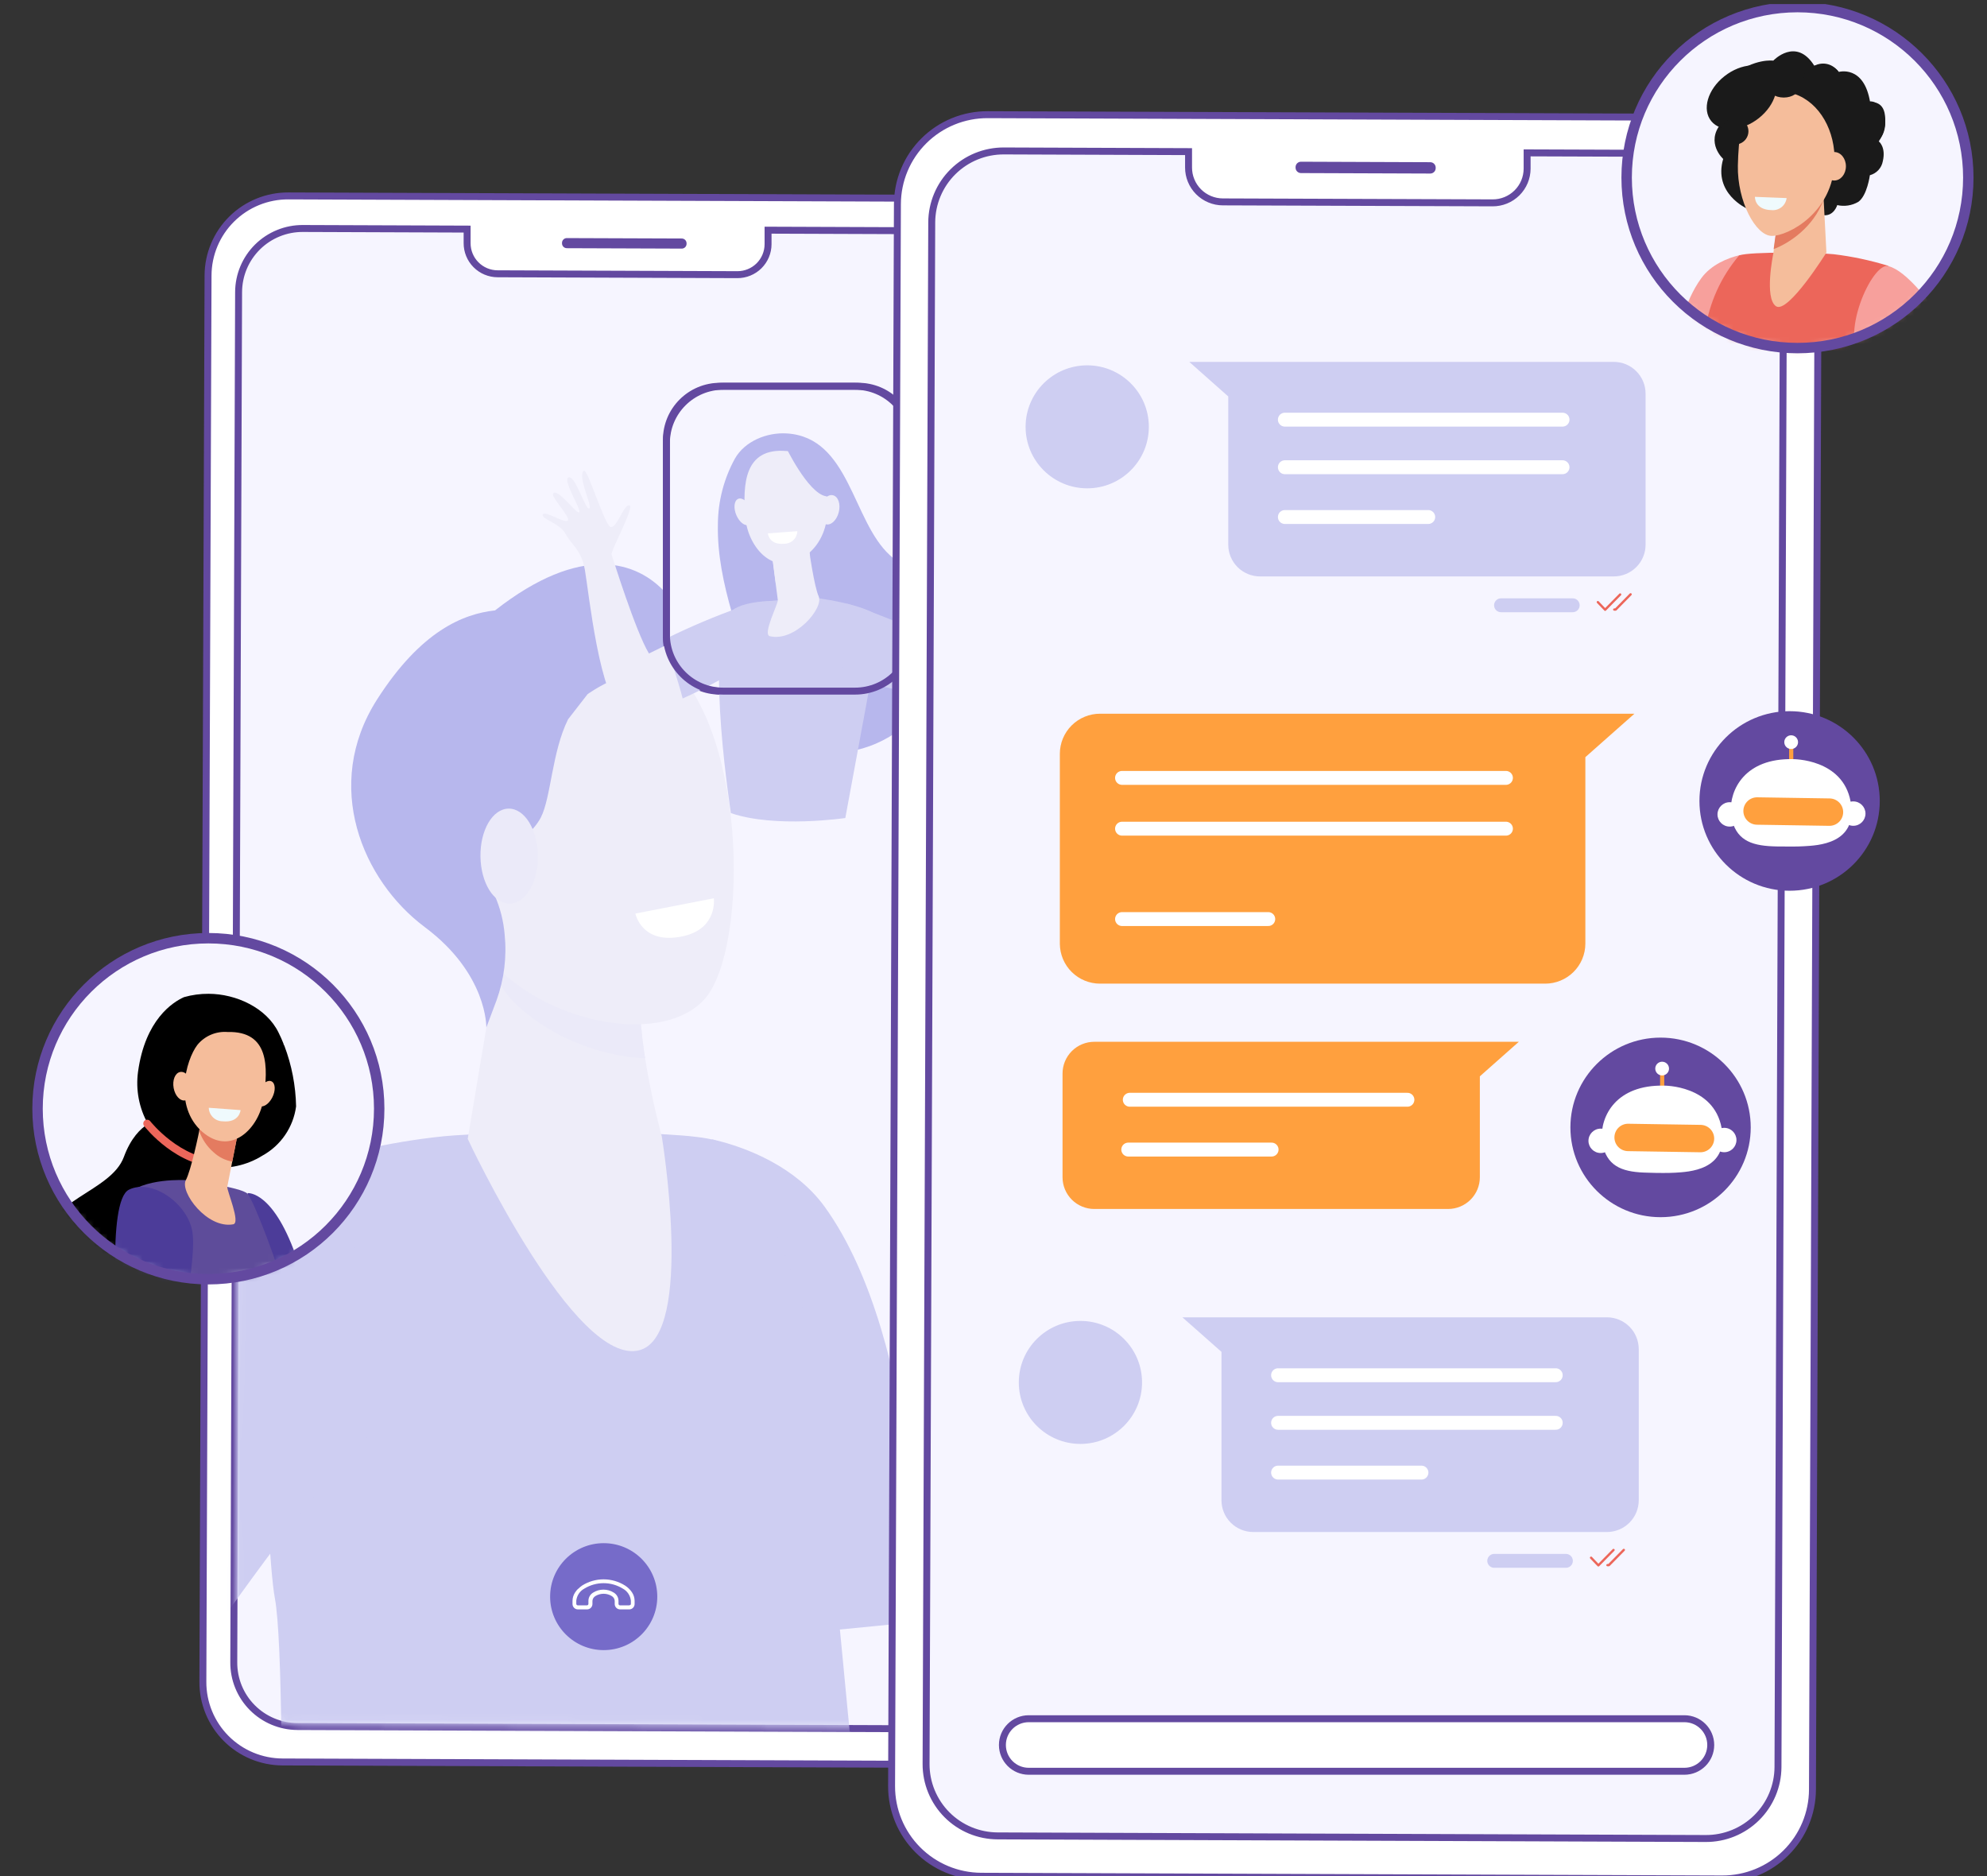 <svg width="286" height="270" viewBox="0 0 286 270" fill="none" xmlns="http://www.w3.org/2000/svg">
<rect x="0" y="0" width="286" height="270" fill="#333333" stroke="none"/>
<g clip-path="url(#clip0)">
<path d="M135.476 253.919L40.667 253.573C39.154 253.567 37.657 253.264 36.261 252.681C34.865 252.097 33.599 251.245 32.533 250.173C31.468 249.1 30.626 247.828 30.054 246.43C29.482 245.033 29.192 243.536 29.2 242.026L29.946 39.638C29.952 38.128 30.255 36.634 30.84 35.241C31.424 33.849 32.279 32.584 33.353 31.522C34.428 30.459 35.703 29.618 37.103 29.047C38.504 28.476 40.004 28.187 41.517 28.195L136.326 28.541C137.839 28.547 139.337 28.85 140.732 29.433C142.128 30.017 143.395 30.869 144.46 31.942C145.525 33.014 146.367 34.286 146.939 35.684C147.511 37.082 147.802 38.578 147.793 40.088L147.047 242.482C147.042 243.992 146.738 245.485 146.153 246.878C145.569 248.27 144.714 249.534 143.639 250.596C142.564 251.659 141.29 252.499 139.889 253.069C138.488 253.639 136.989 253.928 135.476 253.919Z" fill="white" stroke="#6349A0" stroke-miterlimit="10"/>
<path d="M134.18 33.212L110.551 33.126V35.152C110.547 36.316 110.079 37.431 109.252 38.252C108.424 39.072 107.304 39.531 106.137 39.528L71.62 39.401C71.042 39.399 70.47 39.283 69.936 39.06C69.403 38.837 68.919 38.512 68.512 38.102C68.105 37.693 67.782 37.207 67.563 36.673C67.344 36.139 67.232 35.567 67.235 34.99V32.97L43.6 32.883C42.391 32.875 41.192 33.106 40.072 33.561C38.952 34.017 37.932 34.688 37.072 35.537C36.213 36.386 35.529 37.396 35.061 38.508C34.593 39.621 34.349 40.815 34.343 42.022L33.649 239.231C33.641 240.439 33.871 241.635 34.327 242.754C34.783 243.872 35.456 244.889 36.307 245.747C37.158 246.605 38.17 247.288 39.286 247.755C40.401 248.222 41.598 248.464 42.808 248.469L133.393 248.798C134.603 248.807 135.803 248.578 136.924 248.123C138.044 247.668 139.064 246.997 139.924 246.147C140.784 245.298 141.468 244.288 141.936 243.174C142.404 242.061 142.646 240.866 142.65 239.659L143.373 42.45C143.382 41.239 143.15 40.04 142.692 38.919C142.234 37.799 141.558 36.78 140.703 35.922C139.849 35.063 138.832 34.381 137.713 33.916C136.593 33.451 135.393 33.212 134.18 33.212Z" fill="#F6F5FF" stroke="#6349A0" stroke-miterlimit="10"/>
<path d="M80.893 34.954L80.893 35.023C80.891 35.406 81.201 35.717 81.584 35.719L98.125 35.779C98.509 35.781 98.821 35.472 98.822 35.089L98.822 35.02C98.824 34.637 98.514 34.326 98.131 34.324L81.59 34.264C81.206 34.263 80.894 34.572 80.893 34.954Z" fill="#6349A0"/>
<mask id="mask0" style="mask-type:alpha" maskUnits="userSpaceOnUse" x="33" y="32" width="111" height="217">
<path d="M134.243 33.211L110.779 33.125V35.145C110.774 36.305 110.31 37.416 109.488 38.234C108.666 39.052 107.554 39.509 106.395 39.506L72.117 39.38C71.543 39.377 70.975 39.262 70.445 39.04C69.916 38.818 69.435 38.493 69.031 38.085C68.626 37.677 68.306 37.193 68.088 36.66C67.871 36.128 67.76 35.558 67.762 34.983V32.969L44.292 32.883C43.09 32.875 41.9 33.105 40.787 33.559C39.675 34.013 38.663 34.682 37.809 35.528C36.955 36.374 36.276 37.381 35.811 38.49C35.346 39.599 35.104 40.789 35.099 41.992L34.409 238.552C34.401 239.756 34.63 240.949 35.083 242.063C35.536 243.177 36.204 244.191 37.049 245.047C37.894 245.902 38.899 246.582 40.007 247.048C41.115 247.513 42.303 247.755 43.505 247.759L133.462 248.087C134.664 248.097 135.855 247.868 136.968 247.414C138.081 246.961 139.094 246.292 139.948 245.446C140.802 244.599 141.481 243.592 141.946 242.482C142.41 241.372 142.651 240.182 142.655 238.978L143.373 42.418C143.381 41.212 143.151 40.016 142.696 38.899C142.241 37.783 141.57 36.767 140.722 35.911C139.873 35.056 138.864 34.377 137.752 33.913C136.64 33.45 135.448 33.211 134.243 33.211Z" fill="#F6F5FF" stroke="#6349A0" stroke-miterlimit="10"/>
</mask>
<g mask="url(#mask0)">
<path d="M132.542 233.365L100.722 236.494C100.722 236.494 99.35 210.468 99.397 198.055C99.449 182.992 100.803 163.599 102.619 163.992C107.734 165.181 114.613 168.033 118.692 173.662C132.82 193.2 132.542 233.365 132.542 233.365Z" fill="#CECEF2"/>
<path d="M117.049 195.457C117.697 200.076 129.494 324.932 129.494 324.932C71.475 352.645 39.597 329.592 39.597 329.592C39.597 329.592 41.795 241.939 39.562 230C38.087 222.102 36.397 169.638 41.529 168.184C48.113 166.325 55.663 164.35 63.885 163.524C70.909 162.82 98.17 162.497 103.042 164.148C103.042 164.177 114.312 176.139 117.049 195.457Z" fill="#CECEF2"/>
<path d="M0 221.005L27.493 239.566C27.493 239.566 43.114 216.553 51.469 208.39C61.947 198.142 47.806 166.578 41.055 168.339C26.006 172.26 0 221.005 0 221.005Z" fill="#CECEF2"/>
<path d="M71.672 137.919L67.321 163.9C67.321 163.9 82.809 197.039 92.136 194.285C99.97 191.976 95.254 163.547 95.254 163.547C95.254 163.547 91.042 148.271 92.361 140.638C93.68 133.006 71.672 137.919 71.672 137.919Z" fill="#EEEDF9"/>
<path d="M92.35 140.639C93.652 133.012 71.672 137.919 71.672 137.919L71.314 140.154C71.867 141.543 72.669 142.82 73.68 143.924C78.569 148.993 86.229 152.053 92.853 152.307C92.205 148.184 91.812 143.768 92.35 140.639Z" fill="#EBEAF9"/>
<path d="M68.201 99.751C67.582 99.531 63.121 130.448 71.354 139.01C79.587 147.572 95.653 150.395 101.48 143.71C107.896 136.32 107.688 103.071 94.872 94.272C82.057 85.473 68.201 99.751 68.201 99.751Z" fill="#EEEDF9"/>
<path d="M71.256 87.846C66.743 88.337 60.61 90.733 54.246 100.709C46.418 113.012 52.117 126.69 61.154 133.433C70.191 140.176 70 147.867 70 147.867L71.481 143.929C72.566 140.912 72.962 137.691 72.638 134.501C72.476 132.542 71.987 130.624 71.192 128.826C69.028 124.34 75.901 121.39 77.834 117.671C79.327 114.785 79.419 108.249 81.768 103.515L84.568 99.907C84.568 99.907 91.013 95.144 97.297 96.512C103.58 97.88 95.989 68.47 71.256 87.846Z" fill="#B7B7ED"/>
<path d="M77.423 123.151C77.475 126.926 75.687 130.009 73.373 130.038C71.059 130.067 69.207 127.03 69.155 123.26C69.103 119.49 70.891 116.401 73.205 116.373C75.52 116.344 77.371 119.38 77.423 123.151Z" fill="#EBEAF9"/>
<path d="M91.453 131.476L102.747 129.276C102.747 129.276 103.325 133.606 98.384 134.72C92.367 136.071 91.453 131.476 91.453 131.476Z" fill="white"/>
<path d="M103.632 99.462H123.552C127.811 99.462 131.264 96.016 131.264 91.766V63.286C131.264 59.035 127.811 55.59 123.552 55.59H103.632C99.373 55.59 95.92 59.035 95.92 63.286V91.766C95.92 96.016 99.373 99.462 103.632 99.462Z" fill="#F6F5FF" stroke="#6349A0" stroke-miterlimit="10"/>
<path d="M103.331 75.416C103.353 72.125 104.194 68.891 105.778 66.005C107.213 63.471 110.407 62.195 113.271 62.379C122.302 62.957 122.655 74.942 128.094 79.913C129.754 81.432 131.64 82.708 133.202 84.33C138.988 90.323 135.517 100.496 129.552 104.999C125.415 108.14 119.137 109.664 114.509 106.685C112.124 105.042 110.261 102.752 109.14 100.086C107.451 96.373 106.479 92.153 105.362 88.244C104.164 84.082 103.227 79.763 103.331 75.416Z" fill="#B7B7ED"/>
<path d="M116.655 85.952C116.655 85.952 124.801 86.813 126.965 89.087L121.671 117.724C121.671 117.724 111.622 119.219 105.205 117.019C105.205 117.019 101.601 94.058 104.853 88.435C105.935 86.559 110.87 86.484 110.87 86.484L116.655 85.952Z" fill="#CECEF2"/>
<path d="M78.129 74.053C78.43 73.418 81.109 75.295 81.699 74.937C82.289 74.579 79.303 71.571 79.604 71.045C80.183 70.075 83.076 74.14 83.376 73.713C83.677 73.285 80.86 68.938 81.861 68.701C82.862 68.465 84.296 73.505 84.811 73.181C85.326 72.858 83.076 68.609 84.025 67.743C84.54 67.281 86.981 75.491 87.866 75.826C88.751 76.161 89.752 72.581 90.585 72.725C91.418 72.87 87.849 79.307 88.034 79.827C88.219 80.346 91.476 90.865 93.409 94.047C94.566 93.469 95.723 92.938 96.776 92.395C97.21 94.838 98.205 96.968 98.778 99.37C95.035 101.009 90.742 102.638 89.66 102.257C86.35 101.038 84.719 85.011 84.187 82.021C83.654 79.03 82.237 78.441 81.433 76.871C80.629 75.3 77.828 74.688 78.129 74.053Z" fill="#EEEDF9"/>
<path d="M106.548 87.39L111.361 93.163C111.361 93.163 104.465 97.782 98.257 100.519C97.678 98.123 96.284 94.364 95.85 91.916C99.326 90.203 102.897 88.692 106.548 87.39Z" fill="#CECEF2"/>
<path d="M150.681 73.464C150.385 72.829 147.701 74.706 147.111 74.348C146.521 73.99 149.512 70.982 149.205 70.451C148.627 69.481 145.734 73.551 145.433 73.118C145.132 72.685 147.95 68.349 146.949 68.107C145.948 67.864 144.513 72.916 143.998 72.593C143.483 72.269 145.734 68.02 144.791 67.154C144.27 66.692 141.829 74.902 140.943 75.237C140.058 75.572 139.057 71.992 138.224 72.136C137.391 72.281 140.961 78.73 140.787 79.232C140.614 79.734 137.345 90.271 135.418 93.452C134.261 92.875 133.104 92.338 132.045 91.795C131.611 94.243 130.454 96.552 129.881 98.954C133.625 100.594 138.079 102.043 139.167 101.645C142.471 100.426 144.108 84.399 144.635 81.409C145.161 78.418 146.584 77.829 147.389 76.253C148.193 74.677 150.981 74.111 150.681 73.464Z" fill="#EEEDF9"/>
<path d="M121.886 86.87L121.012 99.889C121.012 99.889 124.368 97.176 130.576 99.889C131.154 97.493 132.549 93.729 132.983 91.287C129.395 89.551 125.686 88.075 121.886 86.87Z" fill="#CECEF2"/>
<path d="M116.25 77.494C116.25 77.494 116.25 77.673 116.308 77.985C116.482 79.475 117.211 84.434 117.836 85.825C118.593 87.505 114.428 92.43 110.8 91.558C109.718 91.299 112.038 86.859 111.957 86.362C111.836 85.421 111.668 84.145 111.495 82.829C111.402 82.09 111.304 81.34 111.211 80.629L110.737 76.986L116.25 77.494Z" fill="#EEEDF9"/>
<path d="M116.458 79.174C116.424 78.863 116.406 78.678 116.406 78.678L110.91 78.175C110.91 78.175 111.124 79.815 111.385 81.824C111.477 82.529 111.57 83.273 111.668 84.013C112.665 83.897 113.607 83.496 114.382 82.858C115.353 82.123 116.115 81.148 116.592 80.029C116.551 79.694 116.487 79.405 116.458 79.174Z" fill="#EEEDF9"/>
<path d="M113.277 64.914C114.126 64.906 114.965 65.102 115.722 65.486C116.479 65.87 117.133 66.43 117.627 67.12C119.201 69.429 120.601 76.444 116.071 79.896C111.541 83.349 107.589 78.834 107.26 74.313C106.93 69.793 107.051 64.343 113.277 64.914Z" fill="#EEEDF9"/>
<path d="M105.998 74.163C106.444 75.185 107.265 75.791 107.832 75.514C108.399 75.237 108.498 74.18 108.052 73.158C107.607 72.136 106.785 71.53 106.218 71.807C105.651 72.085 105.553 73.135 105.998 74.163Z" fill="#EEEDF9"/>
<path d="M113.022 64.163C113.022 64.163 116.256 70.936 118.865 71.415C121.475 71.894 121.59 75.381 121.59 75.381C121.59 75.381 121.185 67.298 118.698 65.607C117 64.553 115.018 64.049 113.022 64.163Z" fill="#B7B7ED"/>
<path d="M118.067 73.008C117.778 74.163 118.136 75.248 118.871 75.45C119.606 75.653 120.433 74.873 120.728 73.718C121.023 72.564 120.659 71.484 119.924 71.282C119.189 71.08 118.362 71.865 118.067 73.008Z" fill="#EEEDF9"/>
<path d="M110.528 76.761L114.763 76.443C114.75 76.923 114.551 77.38 114.208 77.716C113.865 78.053 113.405 78.245 112.924 78.25C110.656 78.481 110.528 76.761 110.528 76.761Z" fill="white"/>
<path d="M104.112 99.462H123.071C127.596 99.462 131.264 95.802 131.264 91.287V63.765C131.264 59.25 127.596 55.59 123.071 55.59H104.112C99.587 55.59 95.919 59.25 95.919 63.765V91.287C95.919 95.802 99.587 99.462 104.112 99.462Z" stroke="#6349A0" stroke-miterlimit="10"/>
</g>
<path d="M247.885 270.408L141.233 270.021C137.799 270.007 134.511 268.634 132.092 266.202C129.673 263.771 128.32 260.48 128.331 257.054L129.17 29.373C129.176 27.676 129.517 25.997 130.173 24.433C130.829 22.867 131.788 21.447 132.995 20.252C134.202 19.057 135.633 18.111 137.206 17.468C138.779 16.824 140.464 16.497 142.164 16.504L248.822 16.891C252.255 16.904 255.542 18.278 257.96 20.71C260.379 23.141 261.73 26.432 261.718 29.858L260.879 257.539C260.873 259.235 260.532 260.914 259.876 262.479C259.219 264.044 258.26 265.465 257.054 266.66C255.847 267.855 254.416 268.801 252.843 269.444C251.269 270.087 249.585 270.415 247.885 270.408Z" fill="white" stroke="#6349A0" stroke-miterlimit="10"/>
<path d="M246.421 22.093L219.807 22V24.275C219.804 24.924 219.674 25.566 219.423 26.164C219.172 26.762 218.805 27.305 218.344 27.762C217.882 28.219 217.335 28.581 216.733 28.826C216.131 29.072 215.487 29.197 214.837 29.194L176.01 29.055C175.359 29.053 174.716 28.923 174.116 28.672C173.516 28.422 172.971 28.056 172.513 27.596C172.055 27.135 171.692 26.589 171.445 25.988C171.198 25.388 171.072 24.745 171.075 24.096V21.821L144.49 21.723C143.132 21.718 141.786 21.98 140.529 22.493C139.272 23.007 138.129 23.763 137.165 24.718C136.201 25.673 135.435 26.808 134.911 28.059C134.387 29.309 134.115 30.65 134.11 32.005L133.295 253.855C133.289 255.211 133.552 256.554 134.067 257.808C134.582 259.062 135.339 260.203 136.296 261.165C137.253 262.127 138.39 262.891 139.643 263.414C140.896 263.937 142.241 264.209 143.599 264.213L245.501 264.588C246.861 264.597 248.21 264.337 249.47 263.825C250.731 263.312 251.877 262.557 252.844 261.602C253.812 260.647 254.581 259.511 255.108 258.259C255.634 257.007 255.909 255.664 255.915 254.306L256.725 32.45C256.73 31.095 256.468 29.752 255.953 28.497C255.438 27.243 254.68 26.103 253.723 25.141C252.766 24.179 251.629 23.415 250.376 22.892C249.123 22.369 247.779 22.097 246.421 22.093Z" fill="#F6F5FF" stroke="#6349A0" stroke-miterlimit="10"/>
<path d="M186.478 24.051L186.478 24.126C186.476 24.556 186.825 24.907 187.256 24.908L205.863 24.976C206.294 24.978 206.645 24.63 206.646 24.2L206.647 24.125C206.648 23.694 206.3 23.344 205.869 23.343L187.262 23.274C186.831 23.273 186.48 23.621 186.478 24.051Z" fill="#6349A0"/>
<path d="M232.281 82.956H181.367C180.153 82.956 178.989 82.475 178.131 81.618C177.273 80.762 176.791 79.6 176.791 78.389V57.056L171.179 52.08H232.281C233.495 52.081 234.659 52.563 235.517 53.421C236.375 54.278 236.857 55.44 236.857 56.652V78.389C236.857 79.6 236.375 80.762 235.517 81.618C234.658 82.475 233.494 82.956 232.281 82.956Z" fill="#CECEF2"/>
<path d="M231.043 87.921C231.02 87.922 230.997 87.917 230.976 87.908C230.955 87.899 230.937 87.886 230.921 87.869L229.868 86.772C229.838 86.74 229.821 86.698 229.821 86.654C229.821 86.61 229.838 86.568 229.868 86.536C229.901 86.507 229.943 86.491 229.987 86.491C230.03 86.491 230.073 86.507 230.105 86.536L231.037 87.511L233.079 85.439C233.111 85.407 233.153 85.39 233.198 85.39C233.242 85.39 233.285 85.407 233.316 85.439C233.332 85.454 233.344 85.472 233.352 85.492C233.361 85.511 233.365 85.533 233.365 85.554C233.365 85.576 233.361 85.597 233.352 85.617C233.344 85.637 233.332 85.655 233.316 85.67L231.153 87.869C231.123 87.899 231.084 87.918 231.043 87.921Z" fill="#EC665A"/>
<path d="M232.541 87.886H232.344C232.322 87.886 232.301 87.882 232.281 87.874C232.261 87.865 232.243 87.853 232.228 87.837C232.212 87.822 232.201 87.803 232.193 87.783C232.185 87.762 232.181 87.741 232.182 87.719C232.185 87.676 232.204 87.636 232.235 87.606C232.266 87.576 232.307 87.559 232.35 87.557H232.472L234.583 85.415C234.615 85.384 234.657 85.367 234.702 85.367C234.746 85.367 234.789 85.384 234.821 85.415C234.836 85.43 234.848 85.448 234.857 85.468C234.865 85.488 234.869 85.509 234.869 85.531C234.869 85.552 234.865 85.574 234.857 85.594C234.848 85.613 234.836 85.631 234.821 85.646L232.662 87.846C232.628 87.874 232.585 87.888 232.541 87.886Z" fill="#EC665A"/>
<path d="M184.937 60.394H224.904" stroke="white" stroke-width="2" stroke-linecap="round" stroke-linejoin="round"/>
<path d="M184.937 67.241H224.904" stroke="white" stroke-width="2" stroke-linecap="round" stroke-linejoin="round"/>
<path d="M184.937 74.406H205.574" stroke="white" stroke-width="2" stroke-linecap="round" stroke-linejoin="round"/>
<path d="M156.489 70.278C161.388 70.278 165.359 66.315 165.359 61.427C165.359 56.539 161.388 52.576 156.489 52.576C151.591 52.576 147.62 56.539 147.62 61.427C147.62 66.315 151.591 70.278 156.489 70.278Z" fill="#CECEF2"/>
<path d="M216.052 87.107H226.368" stroke="#CECEF2" stroke-width="2" stroke-linecap="round" stroke-linejoin="round"/>
<path d="M257.587 128.191C264.754 128.191 270.564 122.406 270.564 115.27C270.564 108.134 264.754 102.349 257.587 102.349C250.42 102.349 244.61 108.134 244.61 115.27C244.61 122.406 250.42 128.191 257.587 128.191Z" fill="#6349A0"/>
<path d="M258.119 106.864H257.518V109.889H258.119V106.864Z" fill="#FFA03E"/>
<path d="M248.966 118.959C249.938 118.959 250.725 118.173 250.725 117.204C250.725 116.235 249.938 115.449 248.966 115.449C247.995 115.449 247.208 116.235 247.208 117.204C247.208 118.173 247.995 118.959 248.966 118.959Z" fill="white"/>
<path d="M266.751 118.844C267.722 118.844 268.51 118.058 268.51 117.089C268.51 116.119 267.722 115.333 266.751 115.333C265.78 115.333 264.992 116.119 264.992 117.089C264.992 118.058 265.78 118.844 266.751 118.844Z" fill="white"/>
<path d="M258.073 109.254C258.073 109.254 265.235 109.173 266.369 115.362C267.503 121.551 261.446 121.667 259.704 121.782C258.917 121.84 257.228 121.846 255.735 121.817C252.432 121.759 250.1 121.124 249.308 118.064C249.213 117.707 249.153 117.342 249.128 116.973C248.92 113.619 251.188 109.092 258.073 109.254Z" fill="white"/>
<path d="M252.877 118.688L263.291 118.849C263.815 118.857 264.321 118.657 264.697 118.294C265.073 117.93 265.29 117.432 265.299 116.909C265.307 116.387 265.106 115.882 264.742 115.507C264.378 115.131 263.879 114.915 263.355 114.906L252.941 114.744C252.681 114.74 252.423 114.786 252.182 114.882C251.94 114.977 251.72 115.118 251.534 115.299C251.347 115.479 251.198 115.694 251.095 115.932C250.992 116.17 250.937 116.425 250.933 116.684C250.926 117.207 251.126 117.711 251.49 118.087C251.855 118.463 252.353 118.679 252.877 118.688Z" fill="#FFA03E"/>
<path d="M258.802 106.806C258.802 107.001 258.744 107.192 258.635 107.355C258.526 107.517 258.372 107.643 258.191 107.718C258.01 107.793 257.812 107.812 257.62 107.774C257.428 107.736 257.251 107.642 257.113 107.504C256.975 107.366 256.88 107.19 256.842 106.999C256.804 106.807 256.824 106.609 256.898 106.428C256.973 106.248 257.1 106.094 257.263 105.985C257.426 105.877 257.617 105.819 257.813 105.819C258.075 105.819 258.327 105.923 258.512 106.108C258.698 106.293 258.802 106.544 258.802 106.806Z" fill="white"/>
<path d="M158.335 141.562H222.405C223.934 141.562 225.401 140.958 226.486 139.881C227.57 138.805 228.183 137.344 228.19 135.818V108.965L235.255 102.713H158.335C156.8 102.713 155.329 103.321 154.244 104.404C153.159 105.486 152.549 106.955 152.549 108.486V135.846C152.565 137.368 153.181 138.821 154.264 139.892C155.348 140.962 156.81 141.562 158.335 141.562Z" fill="#FFA03E"/>
<path d="M216.758 111.95H161.5" stroke="white" stroke-width="2" stroke-linecap="round" stroke-linejoin="round"/>
<path d="M216.758 119.259H161.5" stroke="white" stroke-width="2" stroke-linecap="round" stroke-linejoin="round"/>
<path d="M182.548 132.267H161.5" stroke="white" stroke-width="2" stroke-linecap="round" stroke-linejoin="round"/>
<path d="M157.513 173.991H208.426C209.64 173.991 210.804 173.51 211.662 172.654C212.521 171.797 213.003 170.636 213.003 169.425V154.899L218.615 149.928H157.513C156.299 149.928 155.135 150.409 154.277 151.265C153.419 152.122 152.937 153.283 152.937 154.495V169.425C152.937 170.636 153.419 171.797 154.277 172.654C155.135 173.51 156.299 173.991 157.513 173.991Z" fill="#FFA03E"/>
<path d="M202.577 158.271H162.616" stroke="white" stroke-width="2" stroke-linecap="round" stroke-linejoin="round"/>
<path d="M183.028 165.441H162.396" stroke="white" stroke-width="2" stroke-linecap="round" stroke-linejoin="round"/>
<path d="M231.303 220.48H180.389C179.176 220.48 178.012 219.998 177.154 219.142C176.295 218.285 175.813 217.124 175.813 215.913V194.551L170.189 189.58H231.291C232.506 189.582 233.671 190.064 234.53 190.921C235.389 191.778 235.872 192.94 235.873 194.153V215.89C235.876 216.491 235.759 217.086 235.531 217.642C235.302 218.198 234.966 218.704 234.542 219.13C234.117 219.556 233.613 219.895 233.057 220.126C232.501 220.358 231.905 220.478 231.303 220.48Z" fill="#CECEF2"/>
<path d="M230.065 225.445C230.042 225.445 230.02 225.44 229.999 225.432C229.978 225.423 229.959 225.409 229.943 225.393L228.89 224.296C228.875 224.28 228.863 224.261 228.855 224.24C228.848 224.22 228.844 224.198 228.844 224.176C228.845 224.132 228.864 224.09 228.896 224.059C228.928 224.028 228.972 224.012 229.016 224.013C229.061 224.014 229.103 224.033 229.133 224.065L230.065 225.04L232.107 222.968C232.121 222.948 232.139 222.931 232.16 222.919C232.181 222.907 232.205 222.9 232.229 222.898C232.253 222.895 232.278 222.899 232.3 222.907C232.323 222.915 232.344 222.928 232.361 222.945C232.379 222.961 232.392 222.982 232.401 223.005C232.41 223.027 232.413 223.051 232.412 223.076C232.41 223.1 232.403 223.123 232.392 223.144C232.38 223.166 232.364 223.184 232.344 223.199L230.181 225.393C230.166 225.409 230.148 225.422 230.128 225.431C230.108 225.44 230.087 225.444 230.065 225.445Z" fill="#EC665A"/>
<path d="M231.563 225.41H231.366C231.344 225.41 231.323 225.406 231.303 225.397C231.283 225.389 231.265 225.376 231.25 225.361C231.234 225.345 231.223 225.326 231.215 225.306C231.207 225.286 231.203 225.264 231.204 225.242C231.207 225.2 231.226 225.159 231.257 225.129C231.288 225.099 231.329 225.082 231.372 225.081H231.493L233.605 222.939C233.637 222.909 233.68 222.892 233.724 222.892C233.768 222.892 233.81 222.909 233.842 222.939C233.874 222.97 233.892 223.013 233.892 223.057C233.892 223.102 233.874 223.144 233.842 223.176L231.684 225.369C231.651 225.398 231.607 225.413 231.563 225.41Z" fill="#EC665A"/>
<path d="M183.959 197.917H223.926" stroke="white" stroke-width="2" stroke-linecap="round" stroke-linejoin="round"/>
<path d="M183.959 204.764H223.926" stroke="white" stroke-width="2" stroke-linecap="round" stroke-linejoin="round"/>
<path d="M183.959 211.929H204.597" stroke="white" stroke-width="2" stroke-linecap="round" stroke-linejoin="round"/>
<path d="M155.511 207.801C160.41 207.801 164.381 203.838 164.381 198.95C164.381 194.062 160.41 190.1 155.511 190.1C150.613 190.1 146.642 194.062 146.642 198.95C146.642 203.838 150.613 207.801 155.511 207.801Z" fill="#CECEF2"/>
<path d="M215.074 224.63H225.39" stroke="#CECEF2" stroke-width="2" stroke-linecap="round" stroke-linejoin="round"/>
<path d="M242.446 247.349H148.071C145.978 247.349 144.282 249.042 144.282 251.13C144.282 253.219 145.978 254.912 148.071 254.912H242.446C244.539 254.912 246.236 253.219 246.236 251.13C246.236 249.042 244.539 247.349 242.446 247.349Z" fill="white" stroke="#6349A0" stroke-miterlimit="10"/>
<path d="M29.993 184.095C43.573 184.095 54.581 173.11 54.581 159.558C54.581 146.007 43.573 135.021 29.993 135.021C16.413 135.021 5.404 146.007 5.404 159.558C5.404 173.11 16.413 184.095 29.993 184.095Z" fill="#F6F5FF"/>
<mask id="mask1" style="mask-type:alpha" maskUnits="userSpaceOnUse" x="5" y="135" width="50" height="50">
<path d="M29.993 184.095C43.573 184.095 54.581 173.11 54.581 159.558C54.581 146.007 43.573 135.021 29.993 135.021C16.413 135.021 5.404 146.007 5.404 159.558C5.404 173.11 16.413 184.095 29.993 184.095Z" fill="#F6F5FF"/>
</mask>
<g mask="url(#mask1)">
<path d="M40.933 150.505L40.812 150.28V150.216C40.592 149.639 40.355 149.131 40.089 148.594C38.353 145.044 33.991 143.029 30.027 143.023C28.83 143.014 27.638 143.176 26.487 143.502C24.861 144.229 20.898 146.747 19.868 154.246C19.515 156.837 20.016 159.471 21.297 161.752C20.232 162.422 18.832 163.773 17.826 166.509C15.963 171.538 6.63 172.658 5.676 179.361C4.721 186.064 14.447 198.165 24.705 190.33C32.515 184.378 31.248 173.01 30.195 167.953C32.834 168.301 35.512 167.721 37.769 166.313C39.076 165.593 40.195 164.577 41.037 163.346C41.879 162.116 42.42 160.706 42.617 159.229C42.559 156.246 41.99 153.296 40.933 150.505Z" fill="black"/>
<path d="M31.815 168.022C25.451 168.022 20.927 162.283 20.736 162.035C20.649 161.916 20.611 161.769 20.629 161.623C20.647 161.477 20.721 161.343 20.834 161.25C20.954 161.164 21.102 161.126 21.248 161.146C21.395 161.165 21.528 161.239 21.621 161.353C21.662 161.405 26.012 166.907 31.815 166.907C31.938 166.941 32.046 167.013 32.123 167.114C32.2 167.215 32.242 167.338 32.242 167.465C32.242 167.591 32.2 167.715 32.123 167.815C32.046 167.916 31.938 167.989 31.815 168.022Z" fill="#EC665A"/>
<path d="M42.906 181.659C39.475 171.267 35.634 171.705 35.634 171.705L38.602 193.564C40.725 192.986 43.485 191.699 45.602 191.098C44.867 187.908 43.967 184.757 42.906 181.659Z" fill="#4C3C99"/>
<path d="M26.834 169.841C26.834 169.841 20.51 169.436 18.005 172.15C15.5 174.864 23.559 196.468 24.017 199.943C24.474 203.419 21.702 212.645 21.702 212.645C21.702 212.645 36.571 215.635 40.795 212.824C40.795 212.824 41.252 187.848 40.795 185.365C40.338 182.883 36.548 172.797 35.634 171.804C34.72 170.811 26.834 169.841 26.834 169.841Z" fill="#5E4C9A"/>
<path d="M28.946 161.382L28.853 161.885C28.569 163.409 27.482 168.455 26.747 169.846C25.862 171.521 29.785 176.873 33.562 176.197C34.685 176.006 32.614 171.284 32.712 170.787C32.903 169.829 33.163 168.524 33.424 167.185C33.574 166.428 33.724 165.661 33.869 164.945L34.604 161.227L28.946 161.382Z" fill="#F5BD9B"/>
<path d="M28.853 161.867L28.946 161.365L34.604 161.227L33.869 164.945C33.725 165.661 33.58 166.423 33.43 167.173C32.416 166.991 31.478 166.52 30.728 165.816C29.79 164.999 29.084 163.949 28.68 162.774L28.853 161.867Z" fill="#E47B60"/>
<path d="M32.752 148.519C31.933 148.455 31.11 148.59 30.354 148.913C29.598 149.236 28.932 149.736 28.413 150.372C26.741 152.537 24.942 159.223 29.09 162.86C33.238 166.497 37.346 162.381 37.959 158.016C38.573 153.651 38.804 148.363 32.752 148.519Z" fill="#F5BD9B"/>
<path d="M39.186 157.953C38.688 158.917 37.855 159.448 37.329 159.142C36.802 158.836 36.75 157.809 37.265 156.833C37.78 155.857 38.59 155.338 39.122 155.644C39.655 155.95 39.684 156.989 39.186 157.953Z" fill="#F5BD9B"/>
<path d="M27.603 156.053C27.812 157.208 27.395 158.218 26.672 158.363C25.949 158.507 25.202 157.716 24.994 156.584C24.786 155.453 25.202 154.419 25.925 154.275C26.649 154.131 27.401 154.939 27.603 156.053Z" fill="#F5BD9B"/>
<path d="M25.55 193.904C25.55 193.904 28.442 181.122 27.661 177.103C26.88 173.085 21.812 169.598 18.555 171.215C15.297 172.831 17.01 191.808 17.01 191.808L25.55 193.904Z" fill="#4C3C99"/>
<path d="M34.627 159.76L30.051 159.425C30.066 159.944 30.282 160.436 30.653 160.799C31.024 161.162 31.521 161.367 32.041 161.371C34.483 161.619 34.627 159.76 34.627 159.76Z" fill="#EFFAFD"/>
</g>
<path d="M29.993 184.095C43.573 184.095 54.581 173.11 54.581 159.558C54.581 146.007 43.573 135.021 29.993 135.021C16.413 135.021 5.404 146.007 5.404 159.558C5.404 173.11 16.413 184.095 29.993 184.095Z" stroke="#6349A0" stroke-width="1.5" stroke-miterlimit="10"/>
<path d="M258.721 50.094C272.301 50.094 283.309 39.108 283.309 25.557C283.309 12.005 272.301 1.02 258.721 1.02C245.141 1.02 234.132 12.005 234.132 25.557C234.132 39.108 245.141 50.094 258.721 50.094Z" fill="#F6F5FF"/>
<mask id="mask2" style="mask-type:alpha" maskUnits="userSpaceOnUse" x="234" y="1" width="50" height="50">
<path d="M258.721 50.094C272.301 50.094 283.31 39.108 283.31 25.557C283.31 12.005 272.301 1.02 258.721 1.02C245.141 1.02 234.132 12.005 234.132 25.557C234.132 39.108 245.141 50.094 258.721 50.094Z" fill="#C4C4C4"/>
</mask>
<g mask="url(#mask2)">
<path d="M239.993 60.734L251.032 61.854C251.032 61.854 251.536 52.825 251.536 48.518C251.536 43.322 251.09 36.561 250.459 36.705C248.683 37.115 246.294 38.091 244.871 40.042C239.947 46.797 239.993 60.734 239.993 60.734Z" fill="#F7A09C"/>
<path d="M272.017 63.373C272.029 62.135 272.12 60.899 272.288 59.672C272.809 56.935 273.446 38.737 271.681 38.224C269.147 37.448 266.549 36.899 263.917 36.584C261.481 36.33 252.022 36.185 250.332 36.751C247.707 39.835 246.009 43.595 245.432 47.6C245.345 48.217 244.651 55.14 243.829 63.373H272.017Z" fill="#EC665A"/>
<path d="M286 56.6L276.437 63.009C276.437 63.009 271.045 55.007 268.152 52.155C264.53 48.587 269.477 37.658 271.808 38.298C277.033 39.655 286 56.6 286 56.6Z" fill="#F7A09C"/>
<path d="M255.238 8.727C255.238 8.727 258.513 5.263 261.151 9.472C261.735 9.152 262.418 9.067 263.063 9.232C263.707 9.397 264.265 9.801 264.622 10.361C264.622 10.361 268.29 9.258 269.181 14.731C269.181 14.731 271.068 14.379 271.316 16.613C271.474 17.925 271.158 19.249 270.425 20.349C270.425 20.349 271.484 21.14 271.004 23.201C270.918 23.679 270.698 24.123 270.367 24.48C270.037 24.837 269.612 25.092 269.141 25.216C269.141 25.216 268.753 28.166 267.469 29.055C266.555 29.586 265.474 29.751 264.443 29.517C264.443 29.517 263.98 31.116 262.482 30.972C260.983 30.828 259.138 29.407 257.466 30.048C255.794 30.689 251.443 30.014 251.443 30.014C251.443 30.014 246.566 27.843 248.029 22.872C248.029 22.872 245.46 20.563 247.705 17.791C247.705 17.791 246.068 13.456 249.308 10.898C252.548 8.34 255.238 8.727 255.238 8.727Z" fill="#1A1A1A"/>
<path d="M255.817 32.127L255.238 36.52C255.238 36.52 253.913 42.871 255.62 44.066C257.327 45.261 262.887 36.342 262.887 36.342L262.308 25.216L255.817 32.127Z" fill="#F5BD9B"/>
<path d="M262.447 28.819C261.036 32.612 257.674 34.944 255.291 35.851L255.794 32.127L262.262 25.199L262.447 28.819Z" fill="#E47B60"/>
<path d="M271.357 17.653C271.357 19.345 270.391 20.718 269.199 20.718C268.007 20.718 267.041 19.345 267.041 17.653C267.041 15.961 268.007 14.587 269.199 14.587C270.391 14.587 271.357 15.961 271.357 17.653Z" fill="#1A1A1A"/>
<path d="M262.262 12.82C263.713 12.82 264.889 12.032 264.889 11.059C264.889 10.087 263.713 9.299 262.262 9.299C260.811 9.299 259.635 10.087 259.635 11.059C259.635 12.032 260.811 12.82 262.262 12.82Z" fill="#1A1A1A"/>
<path d="M258.311 13.525C257.497 13.251 256.633 13.159 255.78 13.254C254.927 13.349 254.105 13.629 253.372 14.074C252.638 14.52 252.012 15.12 251.536 15.833C251.06 16.546 250.746 17.354 250.616 18.201C250.335 20.067 250.177 21.95 250.141 23.836C250.043 28.963 252.704 33.951 255.042 33.951C257.379 33.951 263.824 30.631 264.056 23.351C264.2 18.86 261.95 14.778 258.311 13.525Z" fill="#F5BD9B"/>
<path d="M262.337 23.928C262.337 25.083 263.089 25.978 264.015 25.978C264.941 25.978 265.693 25.06 265.693 23.928C265.693 22.797 264.941 21.879 264.015 21.879C263.089 21.879 262.337 22.797 262.337 23.928Z" fill="#F5BD9B"/>
<path d="M248.203 10.973C245.791 12.878 244.946 15.776 246.317 17.439C247.688 19.102 250.749 18.911 253.156 17.006C255.562 15.101 256.413 12.208 255.042 10.54C253.671 8.871 250.61 9.068 248.203 10.973Z" fill="#1A1A1A"/>
<path d="M254.503 12.537C254.503 13.363 255.504 14.039 256.743 14.039C257.981 14.039 258.981 13.363 258.981 12.537C258.981 11.712 257.975 11.036 256.743 11.036C255.51 11.036 254.503 11.706 254.503 12.537Z" fill="#1A1A1A"/>
<path d="M247.844 18.912C247.849 19.287 247.965 19.653 248.177 19.964C248.39 20.274 248.69 20.515 249.039 20.655C249.388 20.796 249.771 20.83 250.14 20.754C250.509 20.678 250.847 20.495 251.112 20.227C251.376 19.96 251.556 19.621 251.628 19.252C251.7 18.883 251.66 18.501 251.515 18.154C251.37 17.807 251.125 17.511 250.812 17.303C250.498 17.094 250.13 16.983 249.754 16.983C249.501 16.985 249.252 17.036 249.019 17.134C248.787 17.231 248.576 17.374 248.399 17.553C248.221 17.732 248.081 17.944 247.986 18.177C247.891 18.41 247.843 18.66 247.844 18.912Z" fill="#1A1A1A"/>
<path d="M252.594 28.328L257.159 28.507C257.094 29.022 256.829 29.492 256.422 29.816C256.014 30.139 255.496 30.291 254.978 30.239C252.525 30.187 252.594 28.328 252.594 28.328Z" fill="#EFFAFD"/>
</g>
<path d="M258.721 50.094C272.301 50.094 283.31 39.108 283.31 25.557C283.31 12.005 272.301 1.02 258.721 1.02C245.141 1.02 234.132 12.005 234.132 25.557C234.132 39.108 245.141 50.094 258.721 50.094Z" stroke="#6349A0" stroke-width="1.5" stroke-miterlimit="10"/>
<path d="M86.894 237.476C91.153 237.476 94.606 234.031 94.606 229.78C94.606 225.53 91.153 222.084 86.894 222.084C82.635 222.084 79.182 225.53 79.182 229.78C79.182 234.031 82.635 237.476 86.894 237.476Z" fill="#766BC9"/>
<path d="M90.741 230.97C90.761 230.95 90.778 230.927 90.788 230.901C90.799 230.875 90.805 230.848 90.805 230.82V230.358C90.767 229.997 90.642 229.651 90.441 229.349C90.239 229.047 89.967 228.799 89.648 228.626C88.815 228.113 87.855 227.841 86.877 227.841C85.898 227.841 84.938 228.113 84.105 228.626C83.786 228.799 83.514 229.047 83.312 229.349C83.111 229.651 82.986 229.997 82.948 230.358V230.82C82.95 230.876 82.973 230.929 83.013 230.969C83.052 231.009 83.106 231.032 83.162 231.033H84.481C84.538 231.032 84.591 231.009 84.631 230.969C84.671 230.929 84.694 230.876 84.695 230.82V230.358C84.701 230.125 84.766 229.897 84.883 229.695C85 229.493 85.167 229.324 85.367 229.203C85.813 228.92 86.331 228.77 86.859 228.77C87.388 228.77 87.906 228.92 88.352 229.203C88.552 229.324 88.718 229.493 88.835 229.695C88.953 229.897 89.017 230.125 89.023 230.358V230.82C89.025 230.876 89.048 230.929 89.087 230.969C89.127 231.009 89.181 231.032 89.237 231.033H90.556C90.584 231.033 90.612 231.028 90.638 231.017C90.664 231.006 90.687 230.99 90.707 230.97H90.741ZM83.22 228.66C83.397 228.481 83.591 228.318 83.799 228.175C84.721 227.597 85.788 227.291 86.877 227.291C87.966 227.291 89.032 227.597 89.954 228.175C90.351 228.427 90.692 228.757 90.955 229.145C91.204 229.51 91.338 229.94 91.343 230.381V230.843C91.341 231.046 91.26 231.241 91.116 231.386C90.972 231.531 90.778 231.613 90.573 231.616H89.254C89.049 231.615 88.853 231.533 88.708 231.388C88.563 231.243 88.481 231.047 88.479 230.843V230.381C88.469 230.24 88.425 230.104 88.35 229.984C88.276 229.865 88.173 229.765 88.051 229.694C87.697 229.479 87.291 229.365 86.877 229.365C86.462 229.365 86.056 229.479 85.702 229.694C85.58 229.765 85.477 229.865 85.403 229.984C85.328 230.104 85.284 230.24 85.274 230.381V230.843C85.272 231.047 85.19 231.243 85.045 231.388C84.9 231.533 84.704 231.615 84.499 231.616H83.18C82.975 231.615 82.778 231.533 82.633 231.388C82.488 231.243 82.406 231.047 82.404 230.843V230.381C82.411 229.939 82.548 229.51 82.798 229.145C82.914 228.97 83.047 228.808 83.197 228.66H83.22Z" fill="white"/>
<path d="M239.015 175.17C246.182 175.17 251.992 169.385 251.992 162.249C251.992 155.113 246.182 149.328 239.015 149.328C231.848 149.328 226.038 155.113 226.038 162.249C226.038 169.385 231.848 175.17 239.015 175.17Z" fill="#6349A0"/>
<path d="M239.548 153.842H238.946V156.868H239.548V153.842Z" fill="#FFA03E"/>
<path d="M230.395 165.937C231.366 165.937 232.153 165.152 232.153 164.182C232.153 163.213 231.366 162.427 230.395 162.427C229.423 162.427 228.636 163.213 228.636 164.182C228.636 165.152 229.423 165.937 230.395 165.937Z" fill="white"/>
<path d="M248.179 165.822C249.151 165.822 249.938 165.036 249.938 164.067C249.938 163.098 249.151 162.312 248.179 162.312C247.208 162.312 246.42 163.098 246.42 164.067C246.42 165.036 247.208 165.822 248.179 165.822Z" fill="white"/>
<path d="M239.507 156.238C239.507 156.238 246.669 156.152 247.803 162.341C248.937 168.53 242.88 168.645 241.138 168.767C240.346 168.819 238.656 168.824 237.164 168.767C233.86 168.709 231.528 168.074 230.736 165.014C230.641 164.657 230.581 164.291 230.557 163.923C230.36 160.597 232.622 156.094 239.507 156.238Z" fill="white"/>
<path d="M234.312 165.666L244.726 165.828C245.249 165.836 245.755 165.636 246.131 165.272C246.508 164.908 246.724 164.411 246.733 163.888C246.741 163.365 246.541 162.861 246.176 162.485C245.812 162.11 245.313 161.894 244.789 161.885L234.375 161.723C234.116 161.718 233.858 161.765 233.617 161.86C233.376 161.955 233.156 162.097 232.97 162.277C232.784 162.458 232.635 162.673 232.533 162.911C232.431 163.148 232.376 163.404 232.373 163.663C232.369 163.921 232.415 164.178 232.51 164.419C232.605 164.66 232.747 164.879 232.927 165.065C233.107 165.251 233.322 165.4 233.559 165.503C233.797 165.606 234.052 165.662 234.312 165.666Z" fill="#FFA03E"/>
<path d="M240.23 153.785C240.23 153.98 240.172 154.171 240.063 154.333C239.955 154.495 239.8 154.622 239.619 154.697C239.439 154.771 239.24 154.791 239.048 154.753C238.856 154.715 238.68 154.621 238.541 154.483C238.403 154.345 238.309 154.169 238.27 153.977C238.232 153.786 238.252 153.587 238.327 153.407C238.402 153.226 238.528 153.072 238.691 152.964C238.854 152.855 239.045 152.797 239.241 152.797C239.503 152.797 239.755 152.901 239.94 153.087C240.126 153.272 240.23 153.523 240.23 153.785Z" fill="white"/>
</g>
<defs>
<clipPath id="clip0">
<rect width="286" height="338" fill="white" transform="translate(0 0.586)"/>
</clipPath>
</defs>
</svg>

